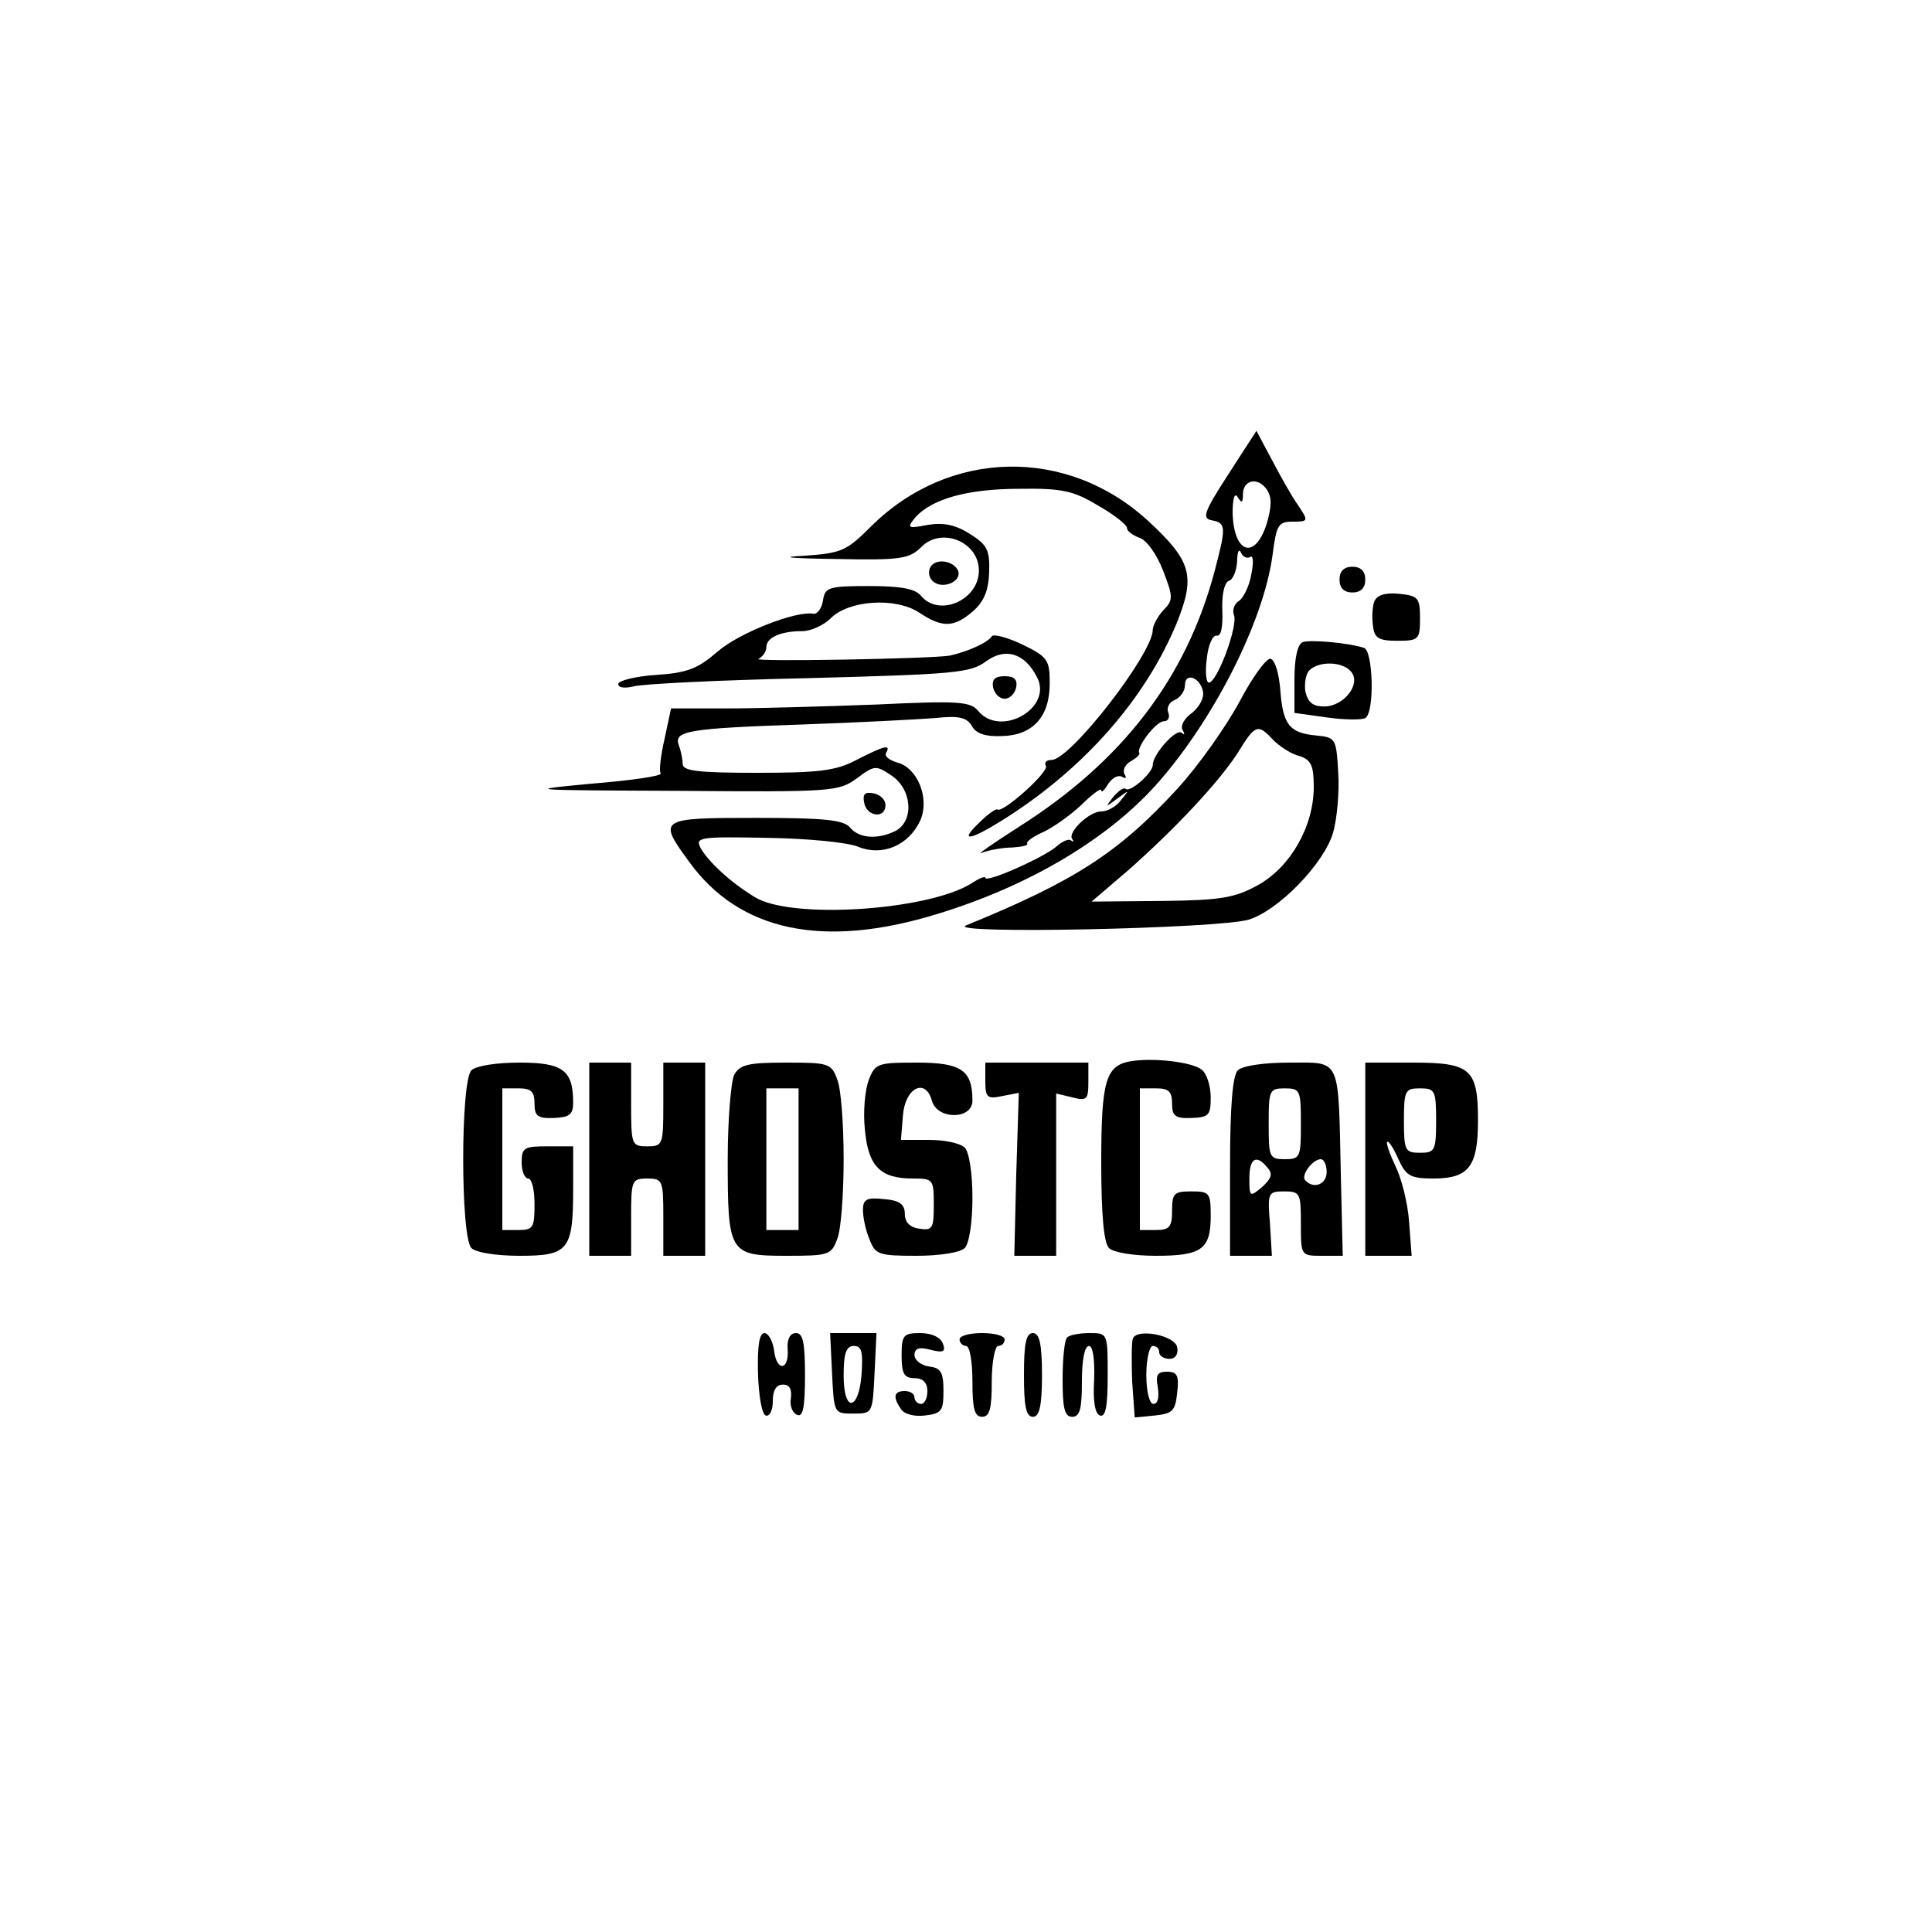 <?xml version="1.0" standalone="no"?>
<!DOCTYPE svg PUBLIC "-//W3C//DTD SVG 20010904//EN"
 "http://www.w3.org/TR/2001/REC-SVG-20010904/DTD/svg10.dtd">
<svg version="1.0" xmlns="http://www.w3.org/2000/svg"
 width="300pt" height="300pt" viewBox="0 0 300 300"
 preserveAspectRatio="xMidYMid meet">
<g transform="translate(0,300) scale(0.1,-0.1)"
fill="#000000" stroke="none">
<path d="M1907 2263 c-38 -59 -41 -68 -25 -71 22 -4 22 -11 4 -79 -44 -166
-143 -295 -304 -397 -42 -27 -68 -45 -57 -40 11 4 32 8 47 8 14 1 25 3 23 6
-2 3 9 11 25 18 15 7 42 26 59 42 17 17 31 27 31 23 0 -5 5 0 11 10 6 9 15 14
21 11 6 -4 8 -2 4 4 -3 6 1 15 10 20 9 5 15 11 13 13 -5 8 26 49 38 49 7 0 10
6 7 14 -3 7 2 16 10 19 9 4 16 14 16 23 0 21 24 12 28 -10 2 -10 -6 -24 -17
-33 -12 -8 -18 -20 -15 -26 4 -7 4 -9 -1 -5 -8 8 -45 -33 -45 -50 0 -12 -35
-43 -42 -37 -3 3 -11 -3 -19 -12 -13 -17 -13 -17 6 -3 19 14 19 14 6 -2 -7
-10 -21 -18 -31 -18 -19 0 -53 -33 -45 -43 3 -4 2 -5 -2 -2 -3 3 -13 -1 -22
-9 -19 -17 -111 -58 -111 -49 0 3 -10 -1 -22 -9 -68 -42 -280 -56 -336 -21
-38 23 -72 55 -84 76 -9 17 -2 18 103 16 63 -1 126 -7 142 -14 37 -15 78 2 96
41 15 34 -4 82 -36 90 -13 4 -20 10 -17 15 8 14 -3 11 -46 -11 -32 -17 -59
-20 -155 -20 -93 0 -115 3 -115 14 0 8 -3 21 -6 29 -8 22 14 26 191 32 88 3
181 8 207 10 37 4 49 1 57 -12 6 -12 21 -17 46 -16 49 1 75 30 75 82 0 36 -3
41 -42 60 -23 11 -45 17 -48 13 -6 -10 -38 -24 -65 -30 -29 -5 -312 -10 -297
-5 6 3 12 11 12 18 0 15 22 25 56 25 13 0 33 9 44 20 28 28 100 33 137 9 36
-24 54 -24 84 2 17 15 24 32 25 61 1 34 -3 42 -30 59 -22 14 -41 18 -65 14
-31 -6 -33 -5 -21 10 25 30 82 46 163 46 66 1 84 -3 122 -26 25 -14 45 -30 45
-35 0 -5 9 -11 19 -15 11 -3 27 -25 37 -51 16 -41 16 -46 0 -62 -9 -10 -16
-24 -16 -30 0 -37 -128 -202 -157 -202 -8 0 -12 -4 -9 -9 6 -9 -67 -74 -75
-68 -2 2 -15 -7 -28 -20 -37 -35 -10 -27 55 16 117 78 205 182 251 293 30 74
23 97 -44 159 -126 116 -310 112 -431 -9 -38 -38 -46 -41 -104 -45 -40 -2 -22
-4 50 -5 101 -2 114 0 133 19 31 31 89 8 89 -37 0 -46 -62 -73 -90 -39 -9 11
-32 15 -81 15 -62 0 -68 -2 -71 -22 -2 -13 -9 -22 -15 -21 -27 5 -116 -30
-149 -59 -30 -26 -47 -33 -95 -36 -32 -2 -59 -9 -59 -14 0 -6 10 -7 23 -4 12
4 135 10 272 13 226 6 252 8 276 26 30 22 60 13 79 -24 26 -48 -56 -95 -91
-53 -12 15 -32 16 -159 10 -80 -3 -184 -6 -232 -6 l-86 0 -10 -47 c-6 -26 -9
-50 -6 -54 2 -4 -47 -11 -109 -16 -106 -10 -99 -10 136 -11 239 -2 249 -1 277
19 28 21 30 21 54 5 32 -21 36 -70 7 -86 -28 -14 -57 -12 -71 5 -10 12 -40 15
-146 15 -151 0 -153 -1 -104 -68 78 -108 208 -136 386 -81 141 43 262 115 338
199 89 99 168 254 182 358 6 47 9 52 31 52 25 0 25 1 9 25 -10 14 -28 46 -41
71 l-24 45 -44 -68z m60 -76 c-18 -57 -51 -47 -53 16 0 23 3 33 8 25 6 -10 8
-9 8 4 0 23 23 28 37 8 8 -12 8 -25 0 -53z m-26 -52 c5 4 6 -8 2 -27 -3 -18
-12 -36 -19 -41 -7 -4 -11 -14 -8 -22 7 -16 -26 -105 -39 -105 -4 0 -6 17 -3
38 2 20 9 36 15 35 7 -2 10 13 9 39 -1 24 3 43 10 46 7 2 12 16 13 30 0 15 3
21 6 14 2 -6 9 -10 14 -7z"/>
<path d="M1445 2120 c-4 -7 -3 -16 3 -22 14 -14 45 -2 40 15 -6 16 -34 21 -43
7z"/>
<path d="M2080 2100 c0 -13 7 -20 20 -20 13 0 20 7 20 20 0 13 -7 20 -20 20
-13 0 -20 -7 -20 -20z"/>
<path d="M2134 2066 c-3 -8 -4 -25 -2 -38 2 -19 9 -23 38 -23 33 0 35 2 35 35
0 32 -3 35 -33 38 -21 2 -34 -2 -38 -12z"/>
<path d="M2023 2003 c-8 -3 -13 -24 -13 -58 l0 -52 50 -7 c28 -4 55 -4 60 -1
15 9 12 105 -2 109 -25 8 -83 13 -95 9z m75 -46 c16 -19 -11 -54 -42 -54 -17
0 -25 6 -29 23 -2 13 1 28 6 33 15 15 52 14 65 -2z"/>
<path d="M1925 1911 c-21 -39 -64 -100 -97 -136 -91 -99 -159 -143 -328 -212
-34 -14 393 -5 439 9 46 14 117 87 131 135 6 21 10 63 8 93 -3 54 -4 55 -35
58 -41 4 -51 17 -55 71 -2 25 -8 46 -15 48 -6 2 -28 -28 -48 -66z m52 -60 c10
-10 28 -22 41 -25 18 -6 22 -15 22 -48 0 -61 -36 -124 -86 -152 -36 -20 -57
-24 -150 -25 l-109 -1 55 47 c75 66 143 139 172 184 27 44 31 46 55 20z"/>
<path d="M1542 1933 c2 -10 10 -18 18 -18 8 0 16 8 18 18 2 12 -3 17 -18 17
-15 0 -20 -5 -18 -17z"/>
<path d="M1342 1753 c4 -21 33 -25 33 -3 0 8 -8 16 -18 18 -14 3 -18 -1 -15
-15z"/>
<path d="M1755 1352 c-38 -7 -45 -30 -45 -157 0 -81 4 -125 12 -133 7 -7 39
-12 73 -12 71 0 85 10 85 62 0 36 -2 38 -30 38 -27 0 -30 -3 -30 -30 0 -25 -4
-30 -25 -30 l-25 0 0 110 0 110 25 0 c20 0 25 -5 25 -24 0 -19 5 -23 30 -22
27 1 30 4 30 32 0 17 -6 37 -14 43 -15 12 -75 19 -111 13z"/>
<path d="M732 1338 c-17 -17 -17 -259 0 -276 7 -7 39 -12 75 -12 76 0 83 9 83
104 l0 66 -40 0 c-36 0 -40 -2 -40 -25 0 -14 5 -25 10 -25 6 0 10 -18 10 -40
0 -36 -2 -40 -25 -40 l-25 0 0 110 0 110 25 0 c20 0 25 -5 25 -24 0 -19 5 -23
30 -22 24 1 30 5 30 24 0 50 -16 62 -83 62 -36 0 -68 -5 -75 -12z"/>
<path d="M915 1200 l0 -150 33 0 32 0 0 60 c0 57 1 60 25 60 24 0 25 -3 25
-60 l0 -60 33 0 32 0 0 150 0 150 -32 0 -33 0 0 -65 c0 -63 -1 -65 -25 -65
-24 0 -25 2 -25 65 l0 65 -32 0 -33 0 0 -150z"/>
<path d="M1140 1331 c-5 -11 -10 -70 -10 -131 0 -146 2 -150 91 -150 65 0 70
1 79 26 6 14 10 70 10 124 0 54 -4 110 -10 124 -9 25 -14 26 -79 26 -59 0 -72
-3 -81 -19z m100 -131 l0 -110 -25 0 -25 0 0 110 0 110 25 0 25 0 0 -110z"/>
<path d="M1349 1323 c-6 -16 -9 -50 -6 -77 5 -57 24 -76 74 -76 32 0 33 -1 33
-41 0 -36 -2 -40 -22 -37 -15 2 -23 10 -23 23 0 15 -8 21 -32 23 -27 3 -33 0
-33 -17 0 -11 4 -31 10 -45 9 -24 14 -26 73 -26 36 0 68 5 75 12 7 7 12 40 12
78 0 38 -5 71 -12 78 -7 7 -32 12 -56 12 l-43 0 3 37 c3 44 35 60 45 24 8 -30
63 -30 63 0 0 47 -17 59 -86 59 -61 0 -65 -1 -75 -27z"/>
<path d="M1530 1321 c0 -25 3 -28 26 -23 l26 5 -4 -127 -3 -126 33 0 32 0 0
126 0 126 25 -6 c23 -6 25 -3 25 24 l0 30 -80 0 -80 0 0 -29z"/>
<path d="M1922 1338 c-8 -8 -12 -56 -12 -150 l0 -138 33 0 32 0 -3 50 c-4 48
-3 50 22 50 25 0 26 -3 26 -50 0 -50 0 -50 33 -50 l32 0 -3 127 c-4 183 1 173
-80 173 -40 0 -73 -5 -80 -12z m98 -83 c0 -52 -1 -55 -25 -55 -24 0 -25 3 -25
55 0 52 1 55 25 55 24 0 25 -3 25 -55z m-52 -68 c9 -10 6 -17 -8 -30 -19 -16
-20 -16 -20 13 0 32 11 38 28 17z m92 -7 c0 -19 -20 -27 -33 -13 -8 7 11 33
24 33 5 0 9 -9 9 -20z"/>
<path d="M2120 1200 l0 -150 36 0 36 0 -4 53 c-2 29 -12 68 -21 86 -9 19 -15
36 -13 38 2 2 10 -10 17 -26 12 -27 19 -31 55 -31 55 0 69 19 69 90 0 80 -11
90 -101 90 l-74 0 0 -150z m110 60 c0 -47 -2 -50 -25 -50 -23 0 -25 3 -25 50
0 47 2 50 25 50 23 0 25 -3 25 -50z"/>
<path d="M1177 868 c1 -35 6 -64 12 -66 6 -2 11 8 11 22 0 17 5 26 16 26 10 0
14 -7 12 -22 -2 -11 3 -23 10 -25 9 -4 12 13 12 61 0 51 -3 66 -14 66 -9 0
-14 -9 -13 -24 3 -34 -17 -37 -21 -3 -2 15 -9 27 -15 27 -8 0 -11 -20 -10 -62z"/>
<path d="M1292 868 c3 -63 3 -63 33 -63 30 0 30 0 33 63 l3 62 -36 0 -36 0 3
-62z m46 0 c-4 -59 -28 -63 -28 -4 0 35 4 46 16 46 12 0 14 -9 12 -42z"/>
<path d="M1400 895 c0 -28 4 -35 20 -35 13 0 20 -7 20 -20 0 -11 -4 -20 -10
-20 -5 0 -10 5 -10 10 0 6 -7 10 -15 10 -17 0 -19 -9 -6 -28 5 -8 21 -12 37
-10 26 3 29 7 29 38 0 29 -4 36 -22 38 -13 2 -23 10 -23 18 0 10 7 13 25 8 20
-5 24 -3 19 10 -4 10 -18 16 -35 16 -26 0 -29 -3 -29 -35z"/>
<path d="M1490 920 c0 -5 5 -10 10 -10 6 0 10 -25 10 -55 0 -42 3 -55 15 -55
12 0 15 13 15 55 0 30 5 55 10 55 6 0 10 5 10 10 0 6 -16 10 -35 10 -19 0 -35
-4 -35 -10z"/>
<path d="M1590 865 c0 -48 3 -65 14 -65 10 0 14 17 14 65 0 48 -4 65 -14 65
-11 0 -14 -17 -14 -65z"/>
<path d="M1657 923 c-4 -3 -7 -33 -7 -65 0 -45 3 -58 15 -58 12 0 15 13 15 55
0 33 4 55 11 55 6 0 9 -20 8 -52 -2 -33 1 -53 9 -56 9 -3 12 15 12 62 0 66 0
66 -28 66 -16 0 -32 -3 -35 -7z"/>
<path d="M1759 921 c-2 -6 -2 -36 -1 -66 l4 -56 31 3 c28 3 32 7 35 36 3 26 0
32 -16 32 -15 0 -18 -5 -14 -25 2 -15 0 -25 -7 -25 -6 0 -11 19 -11 45 0 25 5
45 10 45 6 0 10 -4 10 -10 0 -5 7 -10 16 -10 9 0 14 7 12 18 -4 19 -64 30 -69
13z"/>
</g>
</svg>

